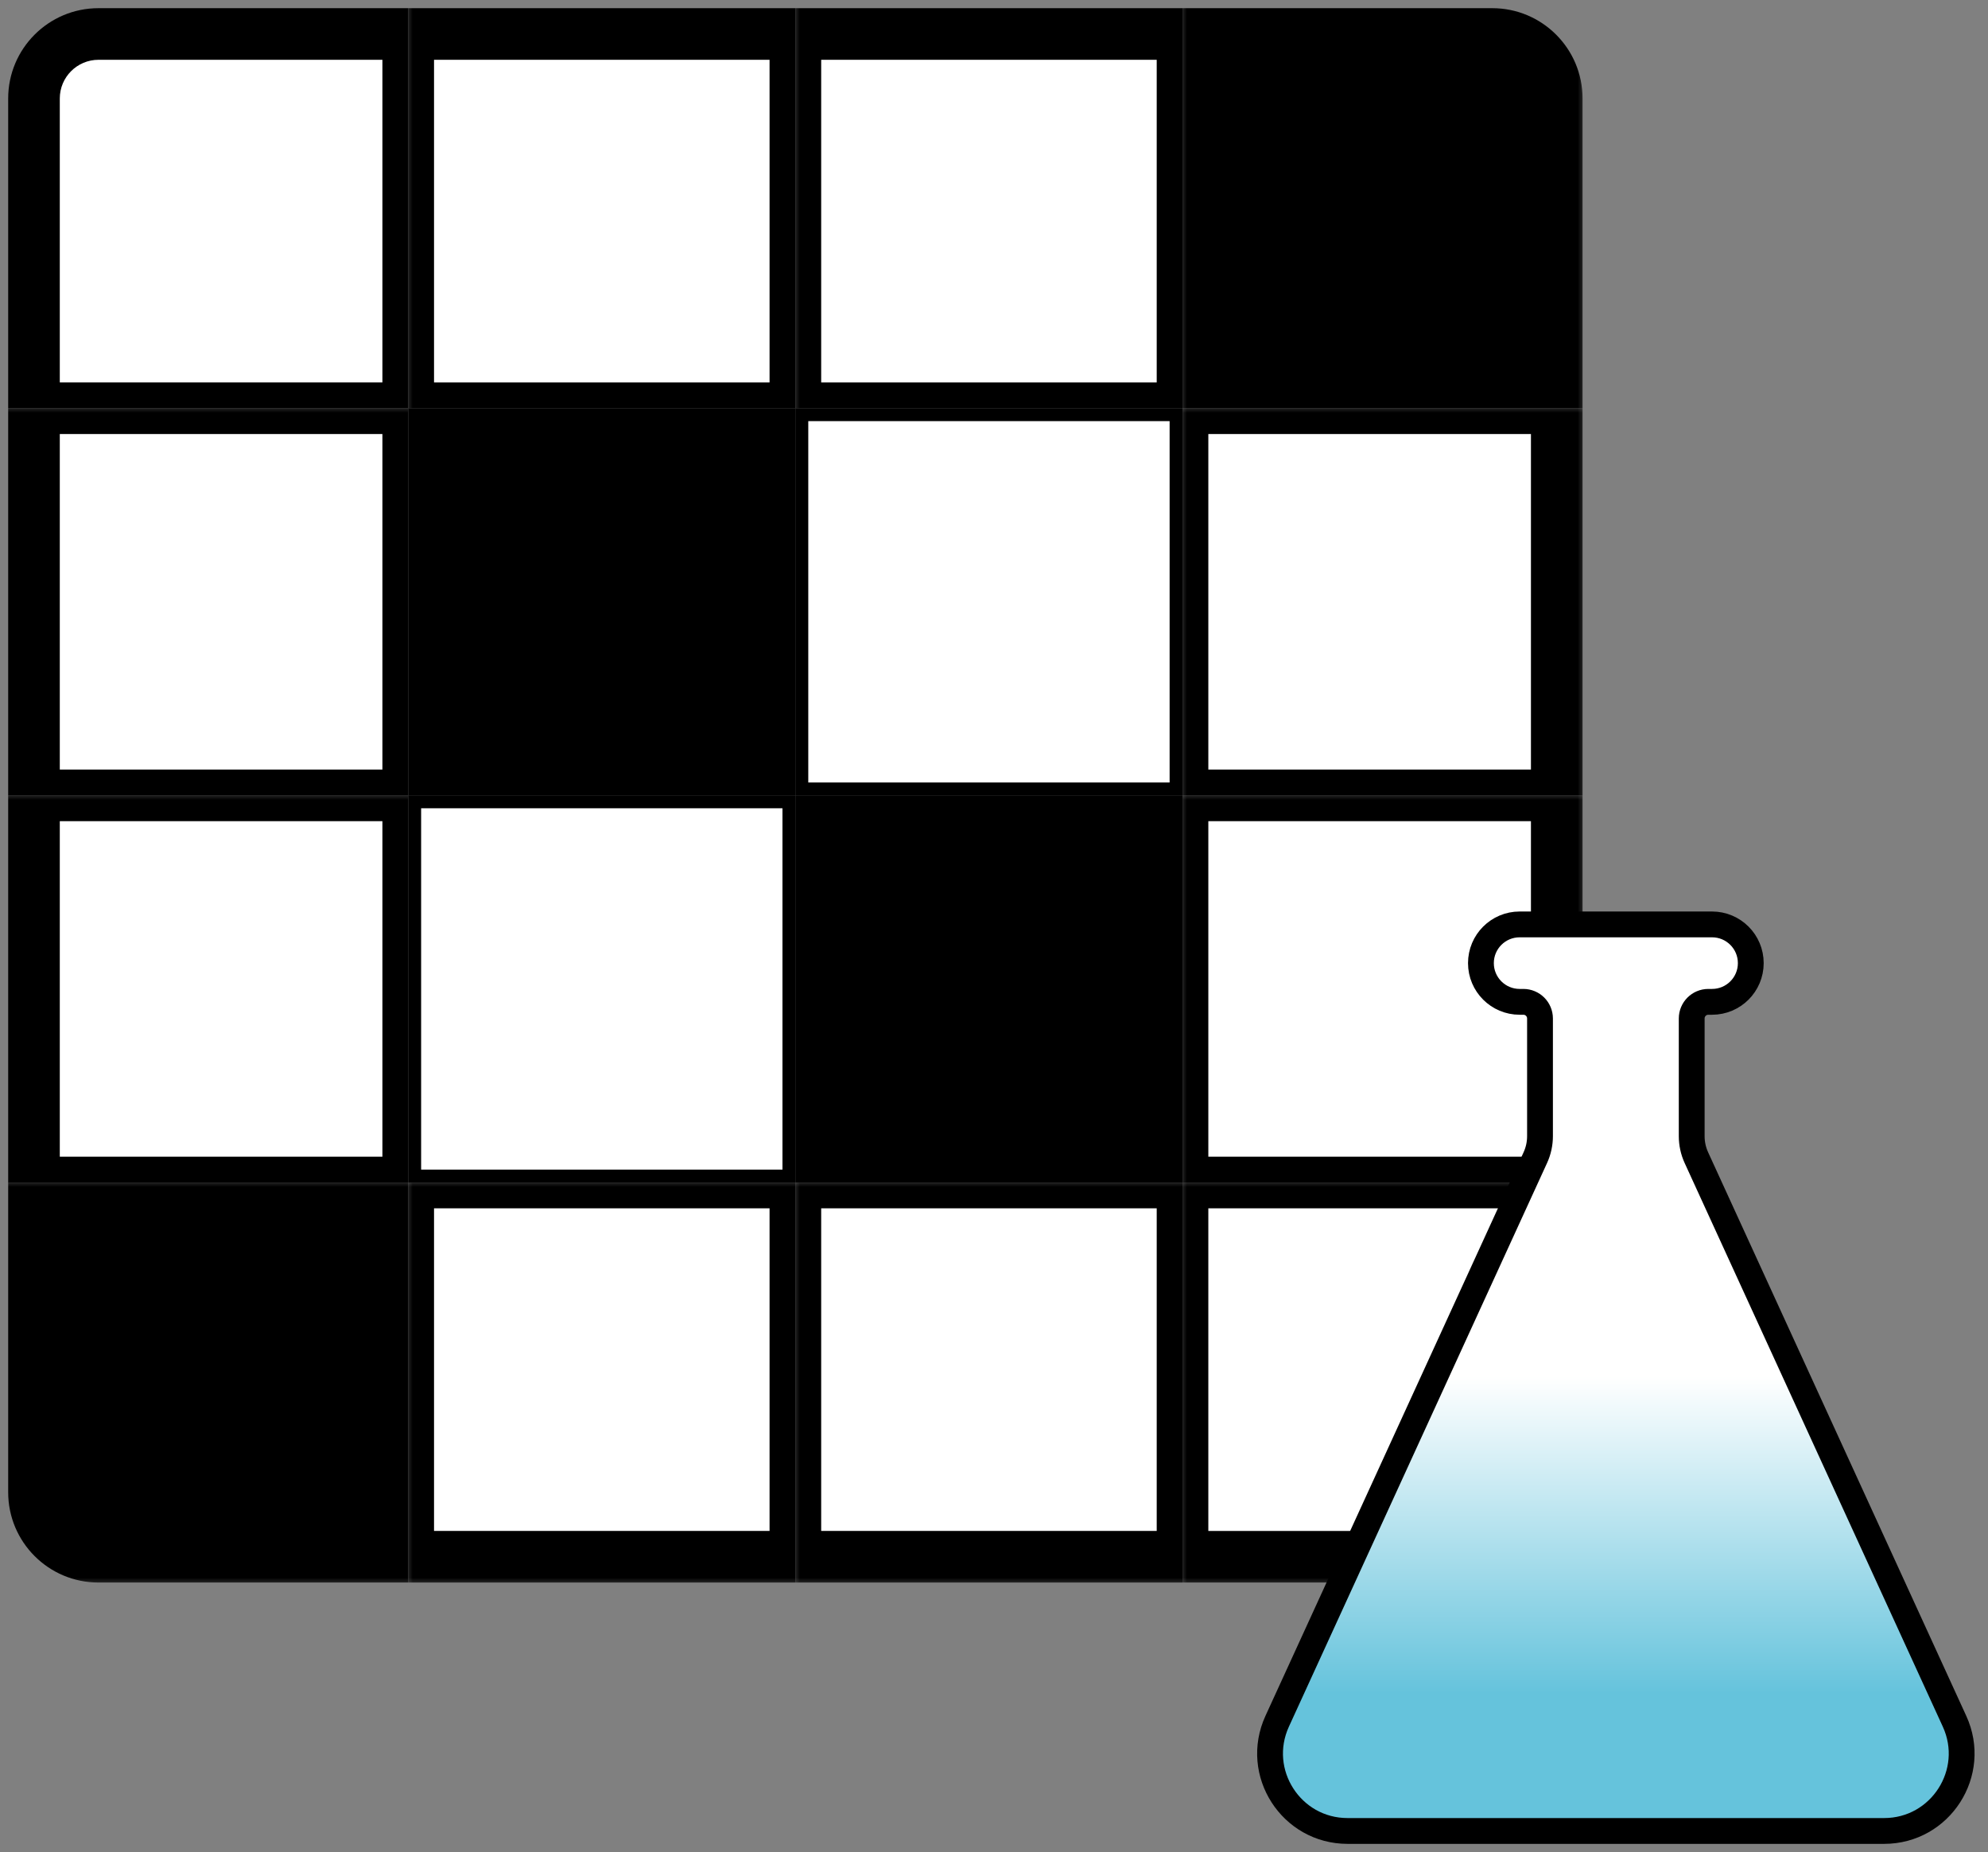 <svg width="117" height="109" viewBox="0 0 117 109" fill="none" xmlns="http://www.w3.org/2000/svg">
<rect x="0" y="0" width="117" height="109" fill="#808080" stroke="none"/>
<mask id="path-1-outside-1_86_207" maskUnits="userSpaceOnUse" x="0" y="0" width="25" height="25" fill="black">
<rect fill="white" width="25" height="25"/>
<path d="M2 5.797C2 3.7 3.7 2 5.797 2H23.266V23.266H2V5.797Z"/>
</mask>
<path d="M2 5.797C2 3.7 3.7 2 5.797 2H23.266V23.266H2V5.797Z" fill="white"/>
<path d="M0.481 5.797C0.481 2.861 2.861 0.481 5.797 0.481H24.025L22.506 3.519H5.797C4.539 3.519 3.519 4.539 3.519 5.797L0.481 5.797ZM24.025 24.025H0.481L3.519 22.506H22.506L24.025 24.025ZM0.481 24.025V5.797C0.481 2.861 2.861 0.481 5.797 0.481L5.797 3.519C4.539 3.519 3.519 4.539 3.519 5.797V22.506L0.481 24.025ZM24.025 0.481V24.025L22.506 22.506V3.519L24.025 0.481Z" fill="black" mask="url(#path-1-outside-1_86_207)"/>
<mask id="path-3-outside-2_86_207" maskUnits="userSpaceOnUse" x="0" y="23.785" width="25" height="24" fill="black">
<rect fill="white" y="23.785" width="25" height="24"/>
<path d="M2 24.785H23.266V46.051H2V24.785Z"/>
</mask>
<path d="M2 24.785H23.266V46.051H2V24.785Z" fill="white"/>
<path d="M2 24.785V24.025H0.481V24.785H2ZM23.266 24.785H24.025V24.025H23.266V24.785ZM23.266 46.051V46.81H24.025V46.051H23.266ZM2 46.051H0.481V46.81H2V46.051ZM2 25.544H23.266V24.025H2V25.544ZM22.506 24.785V46.051H24.025V24.785H22.506ZM23.266 45.291H2V46.81H23.266V45.291ZM3.519 46.051V24.785H0.481V46.051H3.519Z" fill="black" mask="url(#path-3-outside-2_86_207)"/>
<mask id="path-5-outside-3_86_207" maskUnits="userSpaceOnUse" x="0" y="46.57" width="25" height="24" fill="black">
<rect fill="white" y="46.57" width="25" height="24"/>
<path d="M2 47.57H23.266V68.835H2V47.57Z"/>
</mask>
<path d="M2 47.57H23.266V68.835H2V47.57Z" fill="white"/>
<path d="M2 47.57V46.81H0.481V47.57H2ZM23.266 47.57H24.025V46.81H23.266V47.57ZM23.266 68.835V69.595H24.025V68.835H23.266ZM2 68.835H0.481V69.595H2V68.835ZM2 48.329H23.266V46.81H2V48.329ZM22.506 47.57V68.835H24.025V47.57H22.506ZM23.266 68.076H2V69.595H23.266V68.076ZM3.519 68.835V47.57H0.481V68.835H3.519Z" fill="black" mask="url(#path-5-outside-3_86_207)"/>
<mask id="path-7-outside-4_86_207" maskUnits="userSpaceOnUse" x="0" y="69.355" width="25" height="24" fill="black">
<rect fill="white" y="69.355" width="25" height="24"/>
<path d="M2 70.355H23.266V91.62H5.797C3.7 91.62 2 89.92 2 87.823V70.355Z"/>
</mask>
<path d="M2 70.355H23.266V91.62H5.797C3.7 91.62 2 89.92 2 87.823V70.355Z" fill="black"/>
<path d="M0.481 69.595H24.025L22.506 71.114H3.519L0.481 69.595ZM24.025 93.139H5.797C2.861 93.139 0.481 90.759 0.481 87.823H3.519C3.519 89.081 4.539 90.101 5.797 90.101H22.506L24.025 93.139ZM5.797 93.139C2.861 93.139 0.481 90.759 0.481 87.823V69.595L3.519 71.114V87.823C3.519 89.081 4.539 90.101 5.797 90.101L5.797 93.139ZM24.025 69.595V93.139L22.506 90.101V71.114L24.025 69.595Z" fill="black" mask="url(#path-7-outside-4_86_207)"/>
<mask id="path-9-outside-5_86_207" maskUnits="userSpaceOnUse" x="23.785" y="0" width="24" height="25" fill="black">
<rect fill="white" x="23.785" width="24" height="25"/>
<path d="M24.785 2H46.05V23.266H24.785V2Z"/>
</mask>
<path d="M24.785 2H46.05V23.266H24.785V2Z" fill="white"/>
<path d="M24.785 2V0.481H24.025V2H24.785ZM46.05 2H46.81V0.481H46.05V2ZM46.05 23.266V24.025H46.81V23.266H46.05ZM24.785 23.266H24.025V24.025H24.785V23.266ZM24.785 3.519H46.05V0.481H24.785V3.519ZM45.291 2V23.266H46.81V2H45.291ZM46.05 22.506H24.785V24.025H46.05V22.506ZM25.544 23.266V2H24.025V23.266H25.544Z" fill="black" mask="url(#path-9-outside-5_86_207)"/>
<rect x="24.405" y="24.405" width="22.025" height="22.025" fill="black" stroke="black" stroke-width="0.759"/>
<rect x="24.405" y="47.19" width="22.025" height="22.025" fill="white" stroke="black" stroke-width="0.759"/>
<mask id="path-13-outside-6_86_207" maskUnits="userSpaceOnUse" x="23.785" y="69.355" width="24" height="24" fill="black">
<rect fill="white" x="23.785" y="69.355" width="24" height="24"/>
<path d="M24.785 70.355H46.05V91.62H24.785V70.355Z"/>
</mask>
<path d="M24.785 70.355H46.05V91.62H24.785V70.355Z" fill="white"/>
<path d="M24.785 70.355V69.595H24.025V70.355H24.785ZM46.05 70.355H46.81V69.595H46.05V70.355ZM46.05 91.62V93.139H46.81V91.62H46.05ZM24.785 91.62H24.025V93.139H24.785V91.62ZM24.785 71.114H46.05V69.595H24.785V71.114ZM45.291 70.355V91.62H46.81V70.355H45.291ZM46.05 90.101H24.785V93.139H46.05V90.101ZM25.544 91.62V70.355H24.025V91.62H25.544Z" fill="black" mask="url(#path-13-outside-6_86_207)"/>
<mask id="path-15-outside-7_86_207" maskUnits="userSpaceOnUse" x="46.57" y="0" width="24" height="25" fill="black">
<rect fill="white" x="46.57" width="24" height="25"/>
<path d="M47.57 2H68.836V23.266H47.57V2Z"/>
</mask>
<path d="M47.57 2H68.836V23.266H47.57V2Z" fill="white"/>
<path d="M47.57 2V0.481H46.81V2H47.57ZM68.836 2H69.595V0.481H68.836V2ZM68.836 23.266V24.025H69.595V23.266H68.836ZM47.57 23.266H46.81V24.025H47.57V23.266ZM47.57 3.519H68.836V0.481H47.57V3.519ZM68.076 2V23.266H69.595V2H68.076ZM68.836 22.506H47.57V24.025H68.836V22.506ZM48.329 23.266V2H46.81V23.266H48.329Z" fill="black" mask="url(#path-15-outside-7_86_207)"/>
<rect x="47.19" y="24.405" width="22.025" height="22.025" fill="white" stroke="black" stroke-width="0.759"/>
<rect x="47.19" y="47.19" width="22.025" height="22.025" fill="black" stroke="black" stroke-width="0.759"/>
<mask id="path-19-outside-8_86_207" maskUnits="userSpaceOnUse" x="46.57" y="69.355" width="24" height="24" fill="black">
<rect fill="white" x="46.57" y="69.355" width="24" height="24"/>
<path d="M47.57 70.355H68.836V91.62H47.57V70.355Z"/>
</mask>
<path d="M47.57 70.355H68.836V91.62H47.57V70.355Z" fill="white"/>
<path d="M47.57 70.355V69.595H46.81V70.355H47.57ZM68.836 70.355H69.595V69.595H68.836V70.355ZM68.836 91.62V93.139H69.595V91.62H68.836ZM47.57 91.62H46.81V93.139H47.57V91.62ZM47.57 71.114H68.836V69.595H47.57V71.114ZM68.076 70.355V91.62H69.595V70.355H68.076ZM68.836 90.101H47.57V93.139H68.836V90.101ZM48.329 91.62V70.355H46.81V91.62H48.329Z" fill="black" mask="url(#path-19-outside-8_86_207)"/>
<mask id="path-21-outside-9_86_207" maskUnits="userSpaceOnUse" x="69.355" y="0" width="24" height="25" fill="black">
<rect fill="white" x="69.355" width="24" height="25"/>
<path d="M70.355 2H87.823C89.92 2 91.62 3.7 91.62 5.797V23.266H70.355V2Z"/>
</mask>
<path d="M70.355 2H87.823C89.92 2 91.62 3.7 91.62 5.797V23.266H70.355V2Z" fill="black"/>
<path d="M69.595 0.481H87.823C90.759 0.481 93.139 2.861 93.139 5.797L90.101 5.797C90.101 4.539 89.081 3.519 87.823 3.519H71.114L69.595 0.481ZM93.139 24.025H69.595L71.114 22.506H90.101L93.139 24.025ZM69.595 24.025V0.481L71.114 3.519V22.506L69.595 24.025ZM87.823 0.481C90.759 0.481 93.139 2.861 93.139 5.797V24.025L90.101 22.506V5.797C90.101 4.539 89.081 3.519 87.823 3.519V0.481Z" fill="black" mask="url(#path-21-outside-9_86_207)"/>
<mask id="path-23-outside-10_86_207" maskUnits="userSpaceOnUse" x="69.355" y="23.785" width="24" height="24" fill="black">
<rect fill="white" x="69.355" y="23.785" width="24" height="24"/>
<path d="M70.355 24.785H91.62V46.051H70.355V24.785Z"/>
</mask>
<path d="M70.355 24.785H91.62V46.051H70.355V24.785Z" fill="white"/>
<path d="M70.355 24.785V24.025H69.595V24.785H70.355ZM91.62 24.785H93.139V24.025H91.62V24.785ZM91.62 46.051V46.81H93.139V46.051H91.62ZM70.355 46.051H69.595V46.81H70.355V46.051ZM70.355 25.544H91.62V24.025H70.355V25.544ZM90.101 24.785V46.051H93.139V24.785H90.101ZM91.62 45.291H70.355V46.81H91.62V45.291ZM71.114 46.051V24.785H69.595V46.051H71.114Z" fill="black" mask="url(#path-23-outside-10_86_207)"/>
<mask id="path-25-outside-11_86_207" maskUnits="userSpaceOnUse" x="69.355" y="46.57" width="24" height="24" fill="black">
<rect fill="white" x="69.355" y="46.57" width="24" height="24"/>
<path d="M70.355 47.57H91.62V68.835H70.355V47.57Z"/>
</mask>
<path d="M70.355 47.57H91.62V68.835H70.355V47.57Z" fill="white"/>
<path d="M70.355 47.57V46.81H69.595V47.57H70.355ZM91.62 47.57H93.139V46.81H91.62V47.57ZM91.62 68.835V69.595H93.139V68.835H91.62ZM70.355 68.835H69.595V69.595H70.355V68.835ZM70.355 48.329H91.62V46.81H70.355V48.329ZM90.101 47.57V68.835H93.139V47.57H90.101ZM91.62 68.076H70.355V69.595H91.62V68.076ZM71.114 68.835V47.57H69.595V68.835H71.114Z" fill="black" mask="url(#path-25-outside-11_86_207)"/>
<mask id="path-27-outside-12_86_207" maskUnits="userSpaceOnUse" x="69.355" y="69.355" width="24" height="24" fill="black">
<rect fill="white" x="69.355" y="69.355" width="24" height="24"/>
<path d="M70.355 70.355H91.62V87.823C91.62 89.92 89.92 91.62 87.823 91.62H70.355V70.355Z"/>
</mask>
<path d="M70.355 70.355H91.62V87.823C91.62 89.92 89.92 91.62 87.823 91.62H70.355V70.355Z" fill="white"/>
<path d="M69.595 69.595H93.139L90.101 71.114H71.114L69.595 69.595ZM93.139 87.823C93.139 90.759 90.759 93.139 87.823 93.139H69.595L71.114 90.101H87.823C89.081 90.101 90.101 89.081 90.101 87.823H93.139ZM69.595 93.139V69.595L71.114 71.114V90.101L69.595 93.139ZM93.139 69.595V87.823C93.139 90.759 90.759 93.139 87.823 93.139V90.101C89.081 90.101 90.101 89.081 90.101 87.823V71.114L93.139 69.595Z" fill="black" mask="url(#path-27-outside-12_86_207)"/>
<path d="M79.309 107.759H110.887C114.207 107.759 116.413 104.323 115.031 101.305L99.838 68.133C99.656 67.736 99.562 67.305 99.562 66.868V59.941C99.562 59.4 100 58.962 100.541 58.962H100.76C102.019 58.962 103.039 57.942 103.039 56.684C103.039 55.425 102.019 54.405 100.76 54.405H89.436C88.177 54.405 87.157 55.425 87.157 56.684C87.157 57.942 88.177 58.962 89.436 58.962H89.655C90.196 58.962 90.634 59.4 90.634 59.941V66.868C90.634 67.305 90.54 67.736 90.358 68.133L75.165 101.305C73.783 104.323 75.989 107.759 79.309 107.759Z" fill="url(#paint0_linear_86_207)" stroke="black" stroke-width="1.519"/>
<defs>
<linearGradient id="paint0_linear_86_207" x1="95.098" y1="38.456" x2="95.098" y2="99.668" gradientUnits="userSpaceOnUse">
<stop offset="0.695" stop-color="white"/>
<stop offset="1" stop-color="#65C3DC"/>
</linearGradient>
</defs>
</svg>
